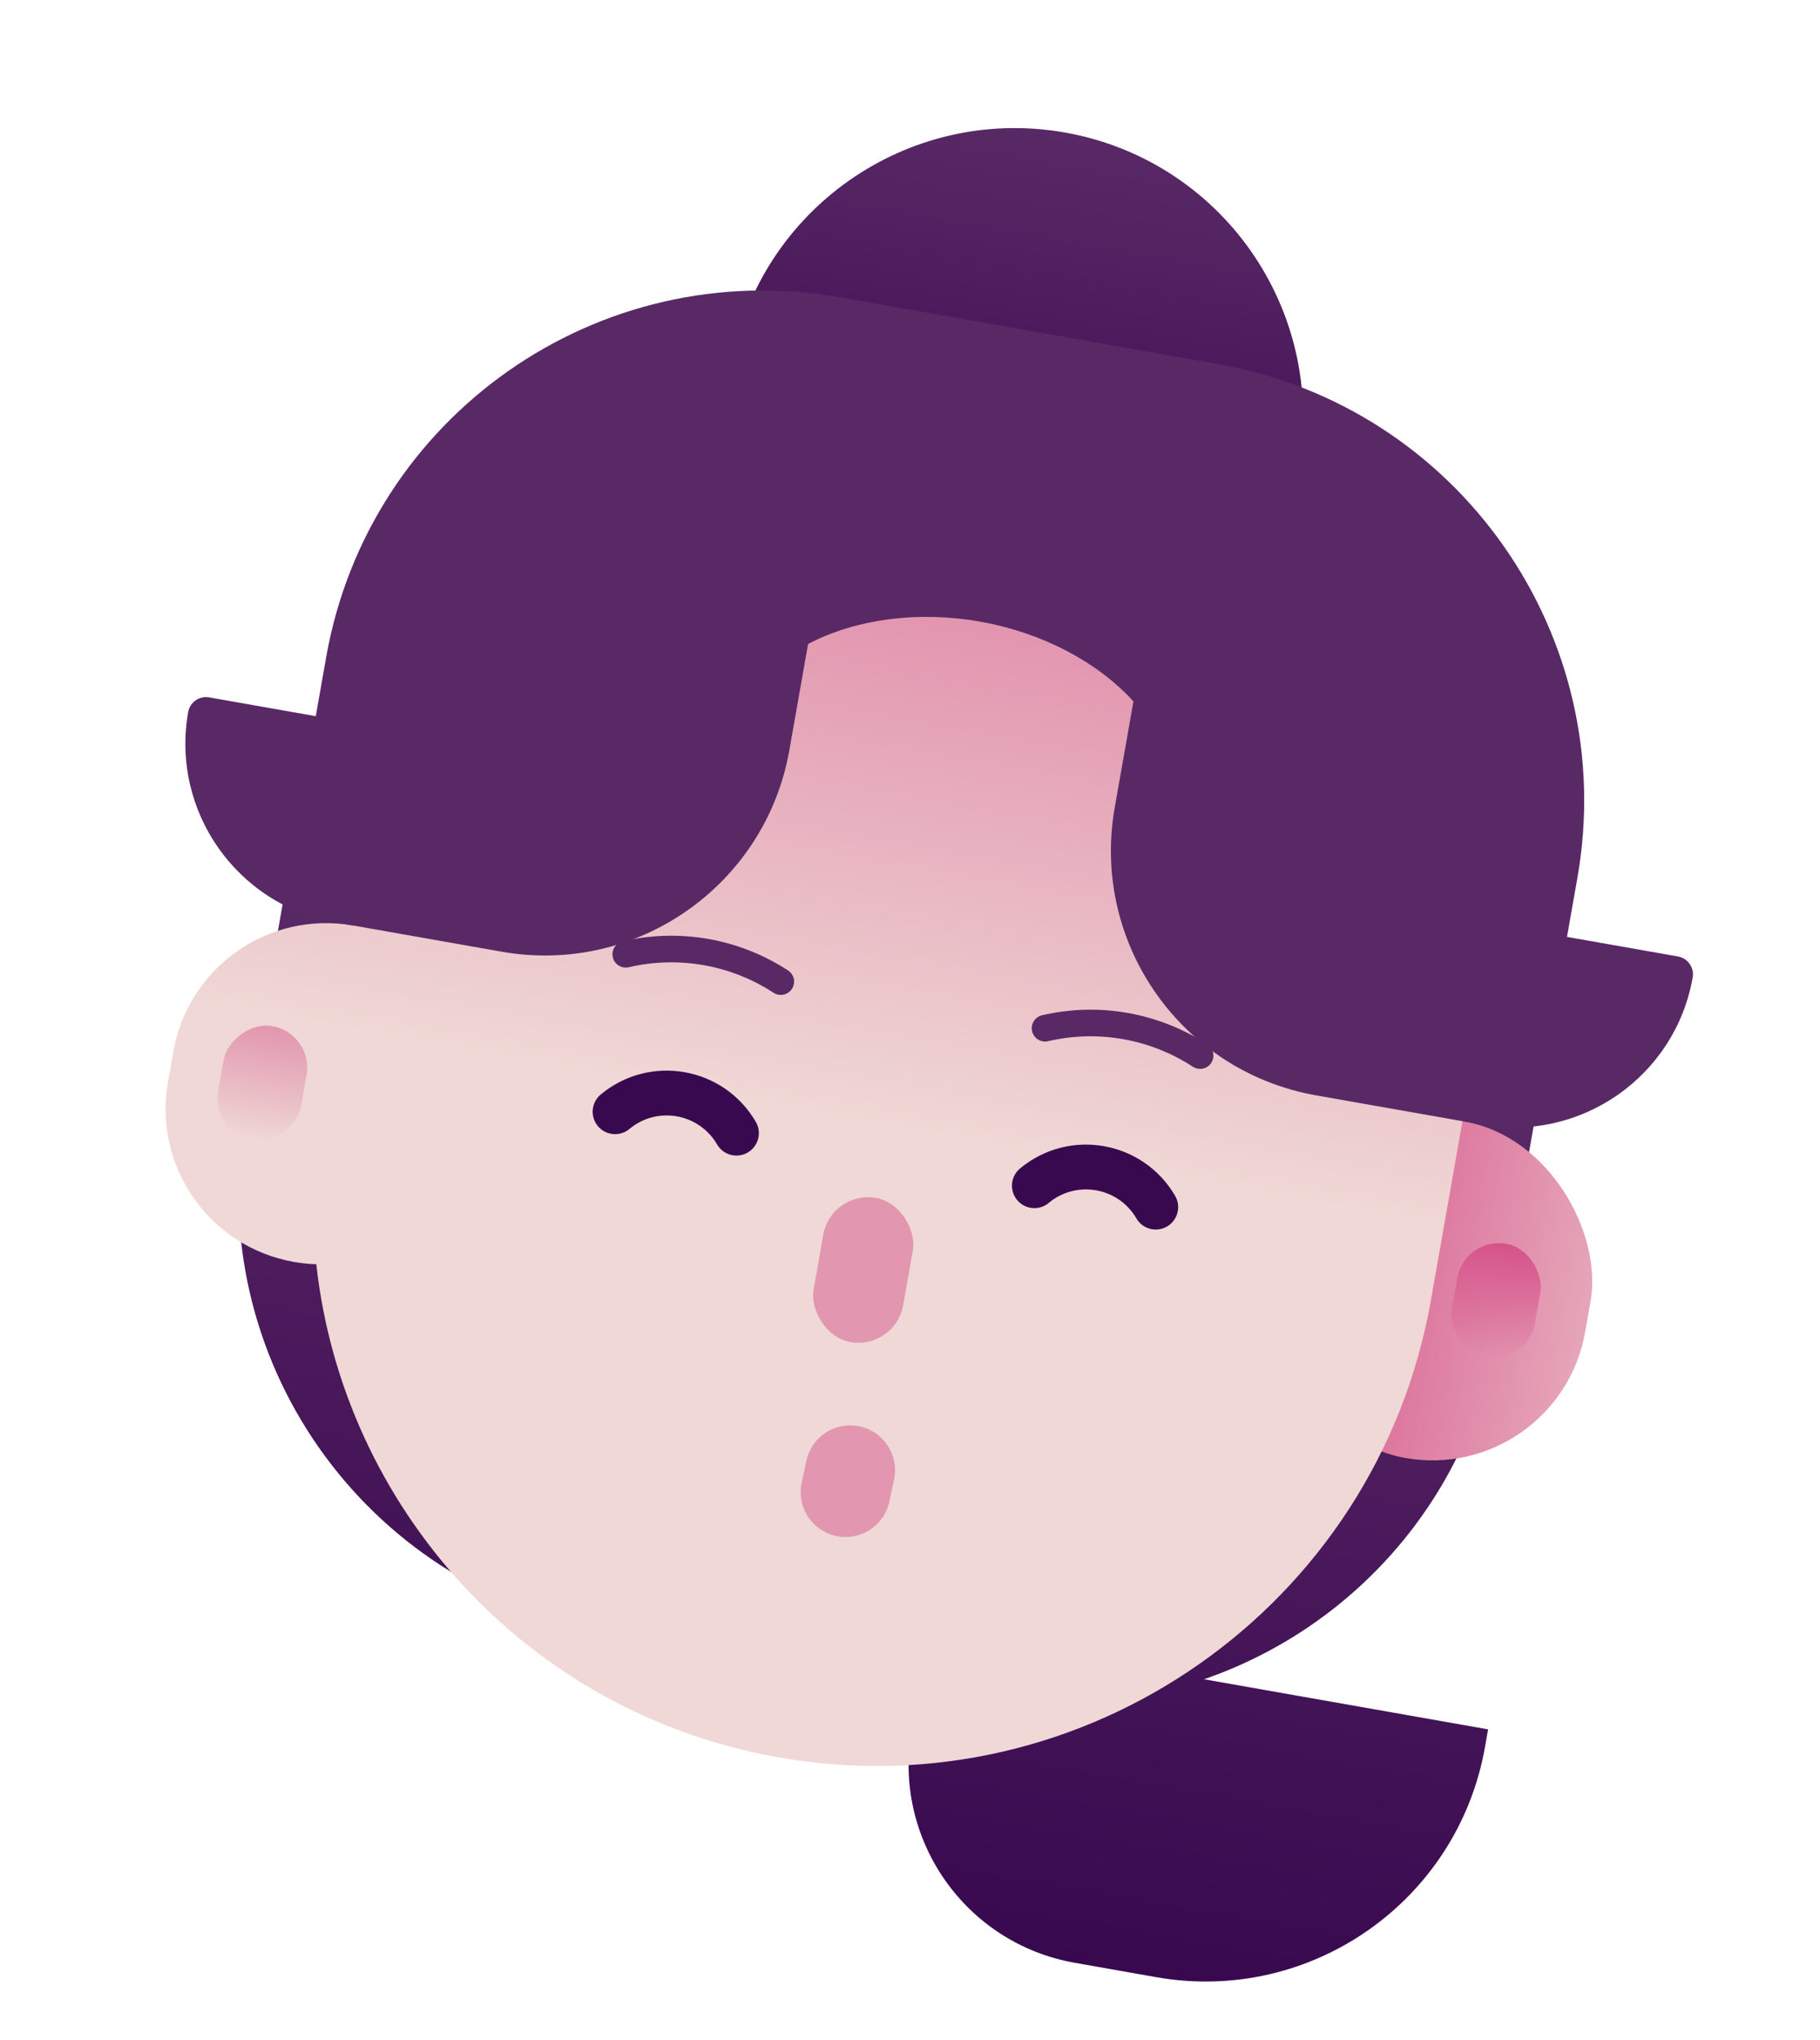 <svg width="391" height="438" viewBox="0 0 391 438" fill="none" xmlns="http://www.w3.org/2000/svg">
<path d="M157.026 78.687C162.965 45.006 195.083 22.516 228.765 28.455C262.446 34.394 284.936 66.513 278.997 100.194L256.332 228.733C250.393 262.414 218.275 284.904 184.593 278.965C150.912 273.026 128.422 240.907 134.361 207.226L157.026 78.687Z" fill="url(#paint0_linear_407_12951)"/>
<path fill-rule="evenodd" clip-rule="evenodd" d="M180.44 63.849C128.623 54.712 79.209 89.311 70.073 141.129L52.702 239.644C43.565 291.461 78.164 340.874 129.982 350.011L199.789 362.32C197.841 364.935 196.458 368.032 195.853 371.461C191.711 394.952 207.396 417.353 230.887 421.495L248.401 424.583C281.564 430.43 313.188 408.287 319.036 375.123L319.698 371.37L258.665 360.609C290.331 349.689 315.278 322.366 321.507 287.041L338.878 188.526C348.015 136.709 313.415 87.296 261.598 78.159L180.44 63.849Z" fill="url(#paint1_linear_407_12951)"/>
<rect x="281.82" y="235.059" width="66.69" height="73.359" rx="33.345" transform="rotate(10 281.82 235.059)" fill="url(#paint2_linear_407_12951)"/>
<path fill-rule="evenodd" clip-rule="evenodd" d="M217.616 91.686C151.808 80.083 89.053 124.024 77.449 189.832L75.877 198.745C75.877 198.745 75.877 198.745 75.876 198.745C57.74 195.547 40.446 207.657 37.248 225.793L36.09 232.361C32.892 250.497 45.002 267.792 63.138 270.99C64.753 271.274 66.361 271.438 67.954 271.486C73.672 323.568 113.039 367.823 167.24 377.38C233.048 388.984 295.803 345.042 307.407 279.234L315.762 231.853C327.365 166.045 283.424 103.29 217.616 91.686Z" fill="url(#paint3_linear_407_12951)"/>
<rect x="314.662" y="265.518" width="18.102" height="24.77" rx="9.051" transform="rotate(10 314.662 265.518)" fill="url(#paint4_linear_407_12951)"/>
<rect width="18.102" height="24.77" rx="9.051" transform="matrix(-0.985 -0.174 -0.174 0.985 67.436 221.926)" fill="url(#paint5_linear_407_12951)"/>
<rect x="178.564" y="255.548" width="19.531" height="31.439" rx="9.765" transform="rotate(10 178.564 255.548)" fill="#E296AF"/>
<path fill-rule="evenodd" clip-rule="evenodd" d="M327.008 192.753C333.925 153.526 311.192 115.93 274.908 102.955C274.725 102.766 274.541 102.576 274.355 102.388C267.879 95.811 259.825 90.08 250.652 85.521C241.479 80.962 231.368 77.665 220.895 75.819C210.422 73.972 199.793 73.612 189.614 74.758C179.435 75.905 169.906 78.536 161.571 82.501C161.394 82.586 161.217 82.671 161.04 82.756C121.99 82.164 87.177 109.969 80.177 149.665L79.099 155.78L44.938 149.757C42.818 149.383 40.797 150.798 40.423 152.918C36.685 174.116 50.84 194.331 72.038 198.068L99.332 202.881L107.777 204.37C136.794 209.487 164.466 190.111 169.582 161.093L173.603 138.292C173.719 138.231 173.836 138.17 173.954 138.11C183.99 132.967 197.142 131.126 210.487 133.479C223.833 135.832 235.562 142.061 243.234 150.326C243.324 150.423 243.413 150.52 243.502 150.617L239.481 173.418C234.364 202.436 253.74 230.107 282.758 235.224L291.202 236.713L311.048 240.212L318.496 241.526C339.694 245.263 359.909 231.109 363.647 209.911C364.02 207.791 362.605 205.77 360.485 205.396L325.856 199.29L327.008 192.753Z" fill="#592966"/>
<line x1="181.647" y1="320.431" x2="182.655" y2="315.723" stroke="#E296AF" stroke-width="19.257" stroke-linecap="round"/>
<path d="M132.138 238.737V238.737C140.382 231.877 152.813 234.069 158.214 243.335V243.335" stroke="#390950" stroke-width="9.629" stroke-linecap="round"/>
<path d="M222.22 254.621V254.621C230.464 247.761 242.895 249.953 248.296 259.219V259.219" stroke="#390950" stroke-width="9.629" stroke-linecap="round"/>
<path fill-rule="evenodd" clip-rule="evenodd" d="M225.167 223.589C235.846 221.099 247.079 223.08 256.263 229.072C257.585 229.935 259.356 229.563 260.219 228.24C261.081 226.918 260.709 225.147 259.387 224.284C248.897 217.44 236.067 215.178 223.869 218.022C222.331 218.38 221.376 219.917 221.734 221.455C222.093 222.992 223.63 223.948 225.167 223.589ZM135.085 207.705C145.764 205.215 156.997 207.196 166.18 213.188C167.502 214.051 169.273 213.679 170.136 212.356C170.999 211.034 170.626 209.263 169.304 208.4C158.815 201.556 145.984 199.294 133.786 202.138C132.249 202.496 131.293 204.033 131.652 205.571C132.01 207.108 133.547 208.064 135.085 207.705Z" fill="#592966"/>
<defs>
<linearGradient id="paint0_linear_407_12951" x1="228.765" y1="28.455" x2="211.518" y2="126.267" gradientUnits="userSpaceOnUse">
<stop stop-color="#592966"/>
<stop offset="1" stop-color="#390950"/>
</linearGradient>
<linearGradient id="paint1_linear_407_12951" x1="200.981" y1="214.693" x2="166.517" y2="410.144" gradientUnits="userSpaceOnUse">
<stop stop-color="#592966"/>
<stop offset="1" stop-color="#390950"/>
</linearGradient>
<linearGradient id="paint2_linear_407_12951" x1="281.82" y1="271.738" x2="388.999" y2="272.075" gradientUnits="userSpaceOnUse">
<stop stop-color="#D6538A"/>
<stop offset="1" stop-color="#EFD8D5"/>
</linearGradient>
<linearGradient id="paint3_linear_407_12951" x1="212.57" y1="24.287" x2="174.051" y2="238.788" gradientUnits="userSpaceOnUse">
<stop stop-color="#D6538A"/>
<stop offset="1" stop-color="#EFD8D5"/>
</linearGradient>
<linearGradient id="paint4_linear_407_12951" x1="323.713" y1="265.518" x2="323.713" y2="290.289" gradientUnits="userSpaceOnUse">
<stop stop-color="#D6538A"/>
<stop offset="1" stop-color="#D6538A" stop-opacity="0"/>
</linearGradient>
<linearGradient id="paint5_linear_407_12951" x1="9.051" y1="0" x2="9.051" y2="24.77" gradientUnits="userSpaceOnUse">
<stop stop-color="#E296AF"/>
<stop offset="1" stop-color="#E296AF" stop-opacity="0"/>
</linearGradient>
</defs>
</svg>
